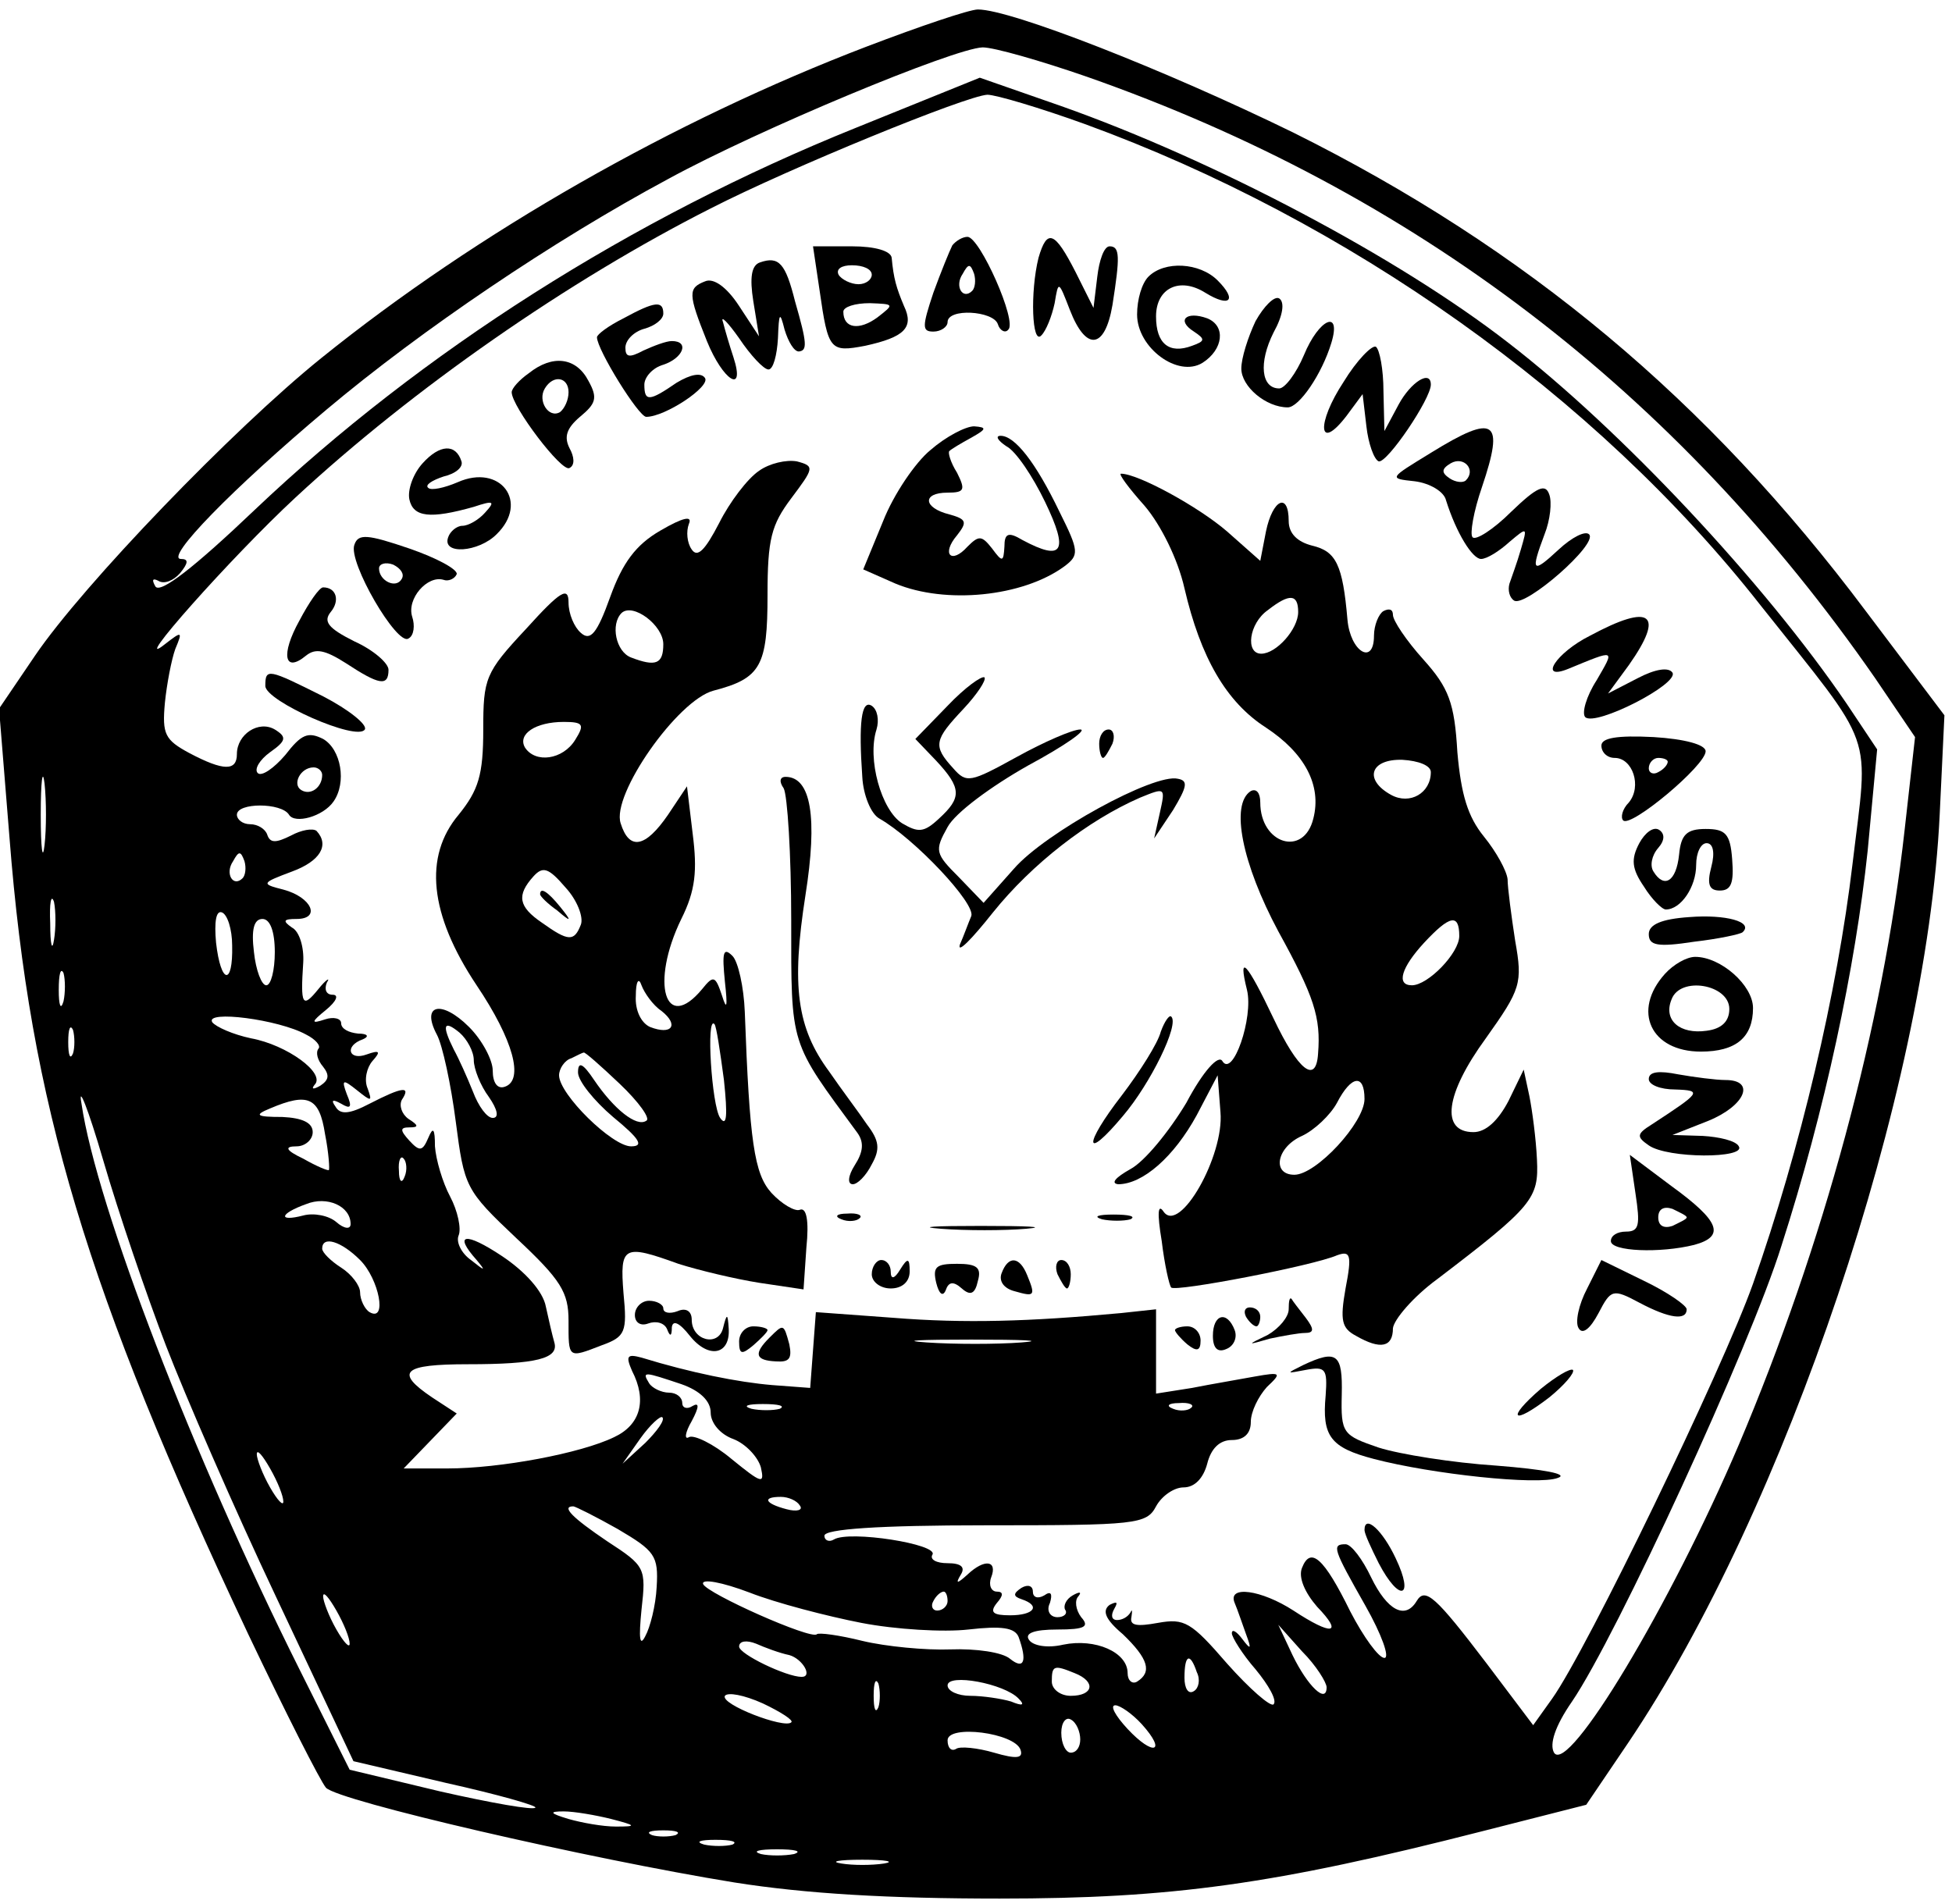 <?xml version="1.0" standalone="no"?>
<!DOCTYPE svg PUBLIC "-//W3C//DTD SVG 20010904//EN"
 "http://www.w3.org/TR/2001/REC-SVG-20010904/DTD/svg10.dtd">
<svg version="1.0" xmlns="http://www.w3.org/2000/svg"
 width="206pt" height="201pt" viewBox="0 0 206 201"
 preserveAspectRatio="xMidYMid meet">

<g transform="translate(0,201) scale(0.1,-0.1)"
fill="#000000" stroke="none">
<path d="M915 1961 c-204 -78 -411 -196 -576 -329 -93 -75 -251 -239 -302
-314 l-38 -56 11 -136 c22 -282 81 -478 252 -841 39 -82 76 -155 82 -162 13
-14 277 -75 431 -100 76 -12 163 -17 280 -17 182 0 290 15 509 71 l110 28 44
65 c166 246 315 688 329 980 l5 105 -83 110 c-167 223 -359 383 -604 505 -135
66 -298 130 -333 130 -9 0 -62 -18 -117 -39z m232 -32 c345 -121 622 -332 832
-635 l42 -62 -11 -98 c-23 -207 -86 -439 -175 -649 -72 -169 -180 -349 -195
-325 -5 9 1 28 19 54 47 69 188 375 221 481 46 143 78 294 91 417 l10 107 -32
48 c-87 128 -239 290 -357 381 -117 91 -311 193 -472 250 l-86 30 -131 -53
c-236 -95 -458 -236 -634 -403 -64 -61 -100 -89 -105 -81 -4 7 -3 9 3 6 6 -4
16 0 23 8 9 11 9 15 1 15 -18 0 54 74 154 158 100 84 239 178 360 243 97 53
302 138 332 139 12 0 61 -14 110 -31z m-2 -50 c277 -101 539 -286 713 -508
123 -155 114 -130 97 -273 -16 -135 -55 -301 -105 -443 -32 -90 -175 -386
-212 -438 l-20 -28 -49 65 c-54 71 -65 81 -74 66 -12 -20 -31 -10 -48 25 -9
19 -21 35 -27 35 -15 0 -13 -5 21 -65 17 -30 26 -55 20 -55 -6 0 -22 22 -36
49 -28 57 -42 69 -51 46 -4 -10 3 -26 16 -41 28 -29 16 -31 -25 -4 -34 22 -70
27 -62 8 3 -7 8 -22 12 -33 6 -16 5 -17 -4 -5 -6 8 -11 11 -11 6 0 -4 11 -22
25 -38 14 -17 23 -33 19 -37 -3 -3 -25 16 -49 43 -38 44 -45 48 -73 43 -22 -4
-30 -3 -28 6 1 7 1 9 -1 5 -3 -5 -9 -8 -14 -8 -6 0 -7 5 -3 12 4 7 3 8 -5 4
-8 -6 -5 -15 14 -31 27 -26 31 -40 15 -50 -5 -3 -10 1 -10 9 0 22 -34 37 -68
30 -17 -4 -32 -1 -36 5 -5 7 5 11 30 11 29 0 34 3 25 13 -6 8 -7 18 -3 22 4 5
1 5 -6 1 -7 -4 -10 -11 -8 -15 3 -4 -1 -8 -8 -8 -8 0 -12 7 -8 15 3 10 1 13
-6 8 -7 -4 -12 -2 -12 4 0 6 -5 8 -12 4 -9 -6 -9 -9 0 -12 21 -7 13 -17 -12
-17 -18 0 -22 3 -14 13 7 8 7 12 0 12 -6 0 -9 7 -6 15 7 18 -7 20 -25 3 -11
-10 -13 -10 -7 0 5 8 0 12 -14 12 -12 0 -19 4 -16 9 7 11 -88 26 -104 16 -5
-3 -10 -1 -10 4 0 7 57 11 170 11 159 0 170 1 180 20 6 11 19 20 29 20 12 0
21 10 25 25 4 16 13 25 26 25 13 0 20 7 20 19 0 11 8 27 17 37 16 15 15 16
-13 11 -16 -3 -46 -8 -66 -12 l-38 -6 0 45 0 44 -37 -4 c-97 -9 -165 -11 -240
-5 l-82 6 -3 -40 -3 -40 -40 3 c-36 3 -86 13 -138 29 -15 4 -17 2 -10 -14 16
-31 9 -57 -19 -70 -35 -17 -120 -33 -176 -33 l-46 0 28 29 28 29 -26 17 c-40
27 -31 35 38 35 72 0 96 6 91 23 -2 7 -6 24 -9 38 -3 16 -22 37 -46 53 -39 26
-52 24 -27 -4 10 -12 9 -12 -6 0 -10 7 -16 19 -13 26 3 7 -1 26 -9 41 -8 15
-15 39 -16 53 0 19 -2 21 -7 9 -6 -14 -9 -15 -20 -3 -10 11 -10 14 0 14 10 0
10 2 -1 9 -7 5 -10 14 -7 20 10 15 1 14 -34 -4 -21 -11 -31 -12 -36 -3 -5 7
-3 8 6 3 10 -6 12 -4 6 10 -6 16 -4 16 11 4 15 -12 16 -12 11 2 -4 9 -1 22 5
29 9 10 8 12 -6 7 -19 -7 -24 9 -4 16 7 3 5 6 -5 6 -10 1 -18 5 -18 11 0 5 -8
7 -17 4 -15 -5 -15 -3 1 10 11 9 14 16 7 16 -7 0 -9 6 -6 13 4 6 -1 3 -9 -7
-17 -21 -19 -17 -16 28 1 16 -4 33 -12 37 -10 7 -9 9 5 9 26 0 16 23 -14 31
-24 6 -23 7 9 19 30 11 40 28 26 43 -4 3 -16 1 -27 -5 -16 -8 -22 -8 -25 1 -2
6 -10 11 -18 11 -8 0 -14 5 -14 10 0 13 47 13 55 0 6 -10 36 -2 47 14 14 20 8
55 -11 66 -16 8 -23 5 -40 -17 -12 -14 -25 -23 -29 -19 -4 4 2 14 13 22 17 12
18 16 5 24 -17 10 -40 -5 -40 -26 0 -18 -14 -18 -50 1 -26 14 -29 20 -26 53 2
20 7 46 11 57 8 19 7 19 -11 5 -39 -31 70 92 138 155 124 115 288 229 438 305
84 43 270 119 292 120 9 0 56 -14 103 -31z m-1098 -761 c-2 -18 -4 -4 -4 32 0
36 2 50 4 33 2 -18 2 -48 0 -65z m293 74 c0 -13 -12 -22 -22 -16 -10 6 -1 24
13 24 5 0 9 -4 9 -8z m-84 -109 c-10 -10 -19 5 -10 18 6 11 8 11 12 0 2 -7 1
-15 -2 -18z m-199 -65 c-2 -13 -4 -5 -4 17 -1 22 1 32 4 23 2 -10 2 -28 0 -40z
m188 -6 c1 -43 -12 -41 -17 3 -2 22 0 34 6 32 6 -2 11 -18 11 -35z m45 -7 c0
-19 -4 -35 -9 -35 -5 0 -11 16 -13 35 -3 24 0 35 9 35 8 0 13 -13 13 -35z
m-223 -52 c-3 -10 -5 -4 -5 12 0 17 2 24 5 18 2 -7 2 -21 0 -30z m256 -35 c10
-5 16 -12 13 -15 -3 -4 -1 -12 5 -19 7 -9 6 -14 -3 -20 -7 -4 -10 -4 -6 1 12
12 -29 42 -67 49 -19 4 -37 12 -41 17 -8 13 70 3 99 -13z m-246 -20 c-3 -7 -5
-2 -5 12 0 14 2 19 5 13 2 -7 2 -19 0 -25z m98 -308 c20 -52 72 -172 117 -267
l81 -172 98 -23 c54 -12 96 -24 94 -26 -2 -3 -47 5 -100 17 l-96 23 -53 106
c-112 224 -214 488 -230 597 -4 22 7 -5 23 -60 16 -55 46 -143 66 -195z m168
223 c4 -20 5 -38 4 -38 -1 -1 -13 4 -27 12 -19 9 -20 13 -7 13 9 0 17 7 17 15
0 10 -11 15 -32 16 -28 0 -30 2 -13 9 40 17 52 12 58 -27z m84 -45 c-3 -8 -6
-5 -6 6 -1 11 2 17 5 13 3 -3 4 -12 1 -19z m-57 -50 c0 -6 -7 -5 -15 2 -8 7
-24 10 -35 7 -27 -7 -25 2 3 12 22 9 47 -2 47 -21z m10 -38 c20 -20 29 -66 10
-55 -5 3 -10 13 -10 21 0 7 -9 19 -20 26 -11 7 -20 16 -20 20 0 14 20 8 40
-12z m698 -87 c-26 -2 -71 -2 -100 0 -29 2 -8 3 47 3 55 0 79 -1 53 -3z m-359
-44 c20 -7 31 -18 31 -30 0 -11 10 -23 24 -28 13 -5 26 -19 29 -30 4 -18 1
-17 -31 9 -19 16 -40 26 -45 23 -5 -3 -4 5 3 17 8 15 8 20 1 16 -6 -4 -11 -2
-11 3 0 6 -6 11 -14 11 -8 0 -18 5 -21 10 -8 13 -5 12 34 -1z m104 -26 c-7 -2
-21 -2 -30 0 -10 3 -4 5 12 5 17 0 24 -2 18 -5z m434 1 c-3 -3 -12 -4 -19 -1
-8 3 -5 6 6 6 11 1 17 -2 13 -5z m-576 -37 l-24 -22 19 27 c10 14 21 24 23 22
3 -3 -6 -15 -18 -27z m-382 -62 c0 -5 -6 1 -14 15 -8 14 -14 30 -14 35 0 6 6
-1 14 -15 8 -14 14 -29 14 -35z m545 -4 c4 -5 -3 -7 -14 -4 -23 6 -26 13 -6
13 8 0 17 -4 20 -9z m-192 -25 c39 -23 43 -28 41 -61 -1 -20 -7 -43 -12 -52
-6 -12 -7 -2 -4 28 5 44 4 46 -36 72 -37 25 -49 37 -36 37 2 0 24 -11 47 -24z
m257 -99 c36 -7 87 -10 113 -7 35 4 49 2 53 -8 9 -25 6 -35 -9 -23 -8 7 -36
11 -63 10 -26 -1 -68 3 -93 9 -24 6 -46 9 -48 7 -6 -6 -116 43 -120 53 -2 6
20 2 49 -9 28 -11 82 -25 118 -32z m-540 -22 c0 -5 -6 1 -14 15 -8 14 -14 30
-14 35 0 6 6 -1 14 -15 8 -14 14 -29 14 -35z m631 45 c0 -5 -5 -10 -11 -10 -5
0 -7 5 -4 10 3 6 8 10 11 10 2 0 4 -4 4 -10z m400 -91 c0 -18 -20 1 -36 34
l-15 32 25 -28 c15 -15 26 -33 26 -38z m-567 34 c14 -4 25 -23 13 -23 -16 0
-66 24 -66 32 0 6 8 7 18 3 9 -4 25 -10 35 -12z m430 -18 c4 -8 2 -17 -3 -20
-6 -4 -10 3 -10 14 0 25 6 27 13 6z m-129 -1 c23 -9 20 -24 -4 -24 -11 0 -20
7 -20 15 0 17 2 18 24 9z m-207 -36 c-3 -7 -5 -2 -5 12 0 14 2 19 5 13 2 -7 2
-19 0 -25z m148 9 c7 -7 4 -8 -8 -3 -10 3 -30 6 -43 6 -13 0 -24 5 -24 11 0
13 60 2 75 -14z m-240 -25 c-7 -7 -75 19 -70 28 3 4 20 1 40 -8 19 -9 33 -18
30 -20z m370 -2 c27 -30 12 -34 -15 -5 -13 14 -19 25 -13 25 5 0 18 -9 28 -20z
m-65 -16 c0 -8 -4 -14 -10 -14 -5 0 -10 9 -10 21 0 11 5 17 10 14 6 -3 10 -13
10 -21z m-63 -11 c3 -9 -4 -10 -28 -3 -17 5 -36 7 -40 4 -5 -3 -9 1 -9 9 0 17
71 8 77 -10z m-432 -73 c27 -7 27 -8 5 -8 -14 0 -36 4 -50 8 -20 6 -21 8 -5 8
11 0 34 -4 50 -8z m68 -17 c-7 -2 -19 -2 -25 0 -7 3 -2 5 12 5 14 0 19 -2 13
-5z m60 -10 c-7 -2 -21 -2 -30 0 -10 3 -4 5 12 5 17 0 24 -2 18 -5z m65 -10
c-10 -2 -26 -2 -35 0 -10 3 -2 5 17 5 19 0 27 -2 18 -5z m95 -10 c-13 -2 -33
-2 -45 0 -13 2 -3 4 22 4 25 0 35 -2 23 -4z"/>
<path d="M1005 1751 c-3 -6 -12 -28 -20 -50 -12 -36 -12 -41 0 -41 8 0 15 5
15 10 0 15 48 12 53 -2 2 -7 8 -10 11 -6 10 8 -30 98 -43 98 -5 0 -12 -4 -16
-9z m21 -48 c-10 -10 -19 5 -10 18 6 11 8 11 12 0 2 -7 1 -15 -2 -18z"/>
<path d="M1096 1738 c-9 -36 -7 -93 3 -82 5 5 11 20 14 34 4 24 4 24 16 -7 17
-44 37 -42 45 5 8 51 8 62 -3 62 -6 0 -11 -15 -13 -32 l-4 -33 -19 38 c-22 43
-30 46 -39 15z"/>
<path d="M865 1703 c9 -63 11 -65 48 -58 41 9 52 19 41 42 -8 19 -11 29 -13
51 -1 7 -17 12 -42 12 l-41 0 7 -47z m55 17 c0 -5 -6 -10 -14 -10 -8 0 -18 5
-21 10 -3 6 3 10 14 10 12 0 21 -4 21 -10z m6 -45 c-19 -14 -36 -12 -36 6 0 5
12 9 28 9 26 -1 26 -1 8 -15z"/>
<path d="M802 1733 c-9 -3 -11 -16 -7 -41 l6 -37 -21 32 c-13 20 -27 30 -36
26 -18 -7 -18 -13 2 -63 17 -42 41 -57 28 -17 -4 12 -9 29 -11 37 -3 8 5 0 17
-17 12 -18 26 -33 31 -33 5 0 9 15 10 33 1 27 2 29 7 9 4 -13 10 -23 15 -23 9
1 9 8 -4 53 -10 40 -17 48 -37 41z"/>
<path d="M1212 1718 c-7 -7 -12 -24 -12 -40 0 -35 43 -67 69 -51 22 14 25 39
5 47 -22 8 -33 -2 -14 -14 12 -8 12 -10 -2 -15 -24 -9 -38 2 -38 31 0 30 25
42 52 25 26 -16 34 -8 13 13 -19 19 -56 21 -73 4z"/>
<path d="M1325 1671 c-8 -17 -15 -39 -15 -50 0 -19 26 -41 49 -41 12 0 36 35
46 68 11 36 -13 26 -29 -13 -8 -19 -20 -35 -26 -35 -19 0 -22 27 -6 59 10 18
12 32 6 36 -5 3 -16 -8 -25 -24z"/>
<path d="M658 1674 c-16 -8 -28 -17 -28 -20 0 -13 44 -84 52 -84 20 0 68 32
62 41 -4 6 -15 4 -30 -5 -29 -20 -34 -20 -34 -2 0 8 9 18 20 21 21 7 28 25 9
25 -6 0 -19 -5 -30 -10 -15 -8 -19 -7 -19 3 0 8 9 17 20 20 11 3 20 10 20 16
0 14 -9 13 -42 -5z"/>
<path d="M1418 1607 c-29 -44 -27 -75 3 -36 l17 23 4 -34 c2 -18 8 -35 13 -37
9 -2 55 66 55 81 0 16 -21 3 -34 -21 l-15 -28 -1 42 c0 23 -4 44 -8 47 -4 2
-20 -14 -34 -37z"/>
<path d="M558 1616 c-10 -7 -18 -16 -18 -20 0 -15 53 -85 61 -80 6 3 5 12 0
21 -6 12 -3 21 11 33 17 14 19 20 9 38 -13 25 -38 28 -63 8z m42 -20 c0 -8 -4
-17 -9 -21 -12 -7 -24 12 -16 25 9 15 25 12 25 -4z"/>
<path d="M982 1535 c-16 -13 -39 -47 -50 -75 l-21 -51 34 -15 c53 -22 134 -14
178 18 16 12 16 16 -5 58 -25 52 -47 80 -62 80 -6 0 -3 -5 6 -11 10 -5 28 -32
41 -59 25 -52 19 -63 -24 -40 -15 9 -19 7 -19 -7 -1 -16 -2 -17 -13 -2 -11 14
-14 14 -26 2 -17 -19 -28 -8 -11 12 11 14 10 17 -8 22 -28 7 -29 23 -2 23 18
0 19 3 10 21 -7 11 -10 22 -8 23 2 2 12 8 23 14 16 9 17 11 3 12 -9 0 -30 -11
-46 -25z"/>
<path d="M1510 1532 c-44 -27 -45 -27 -17 -30 16 -2 31 -11 33 -20 11 -35 28
-62 37 -62 6 0 19 8 30 18 19 16 19 16 12 -8 -4 -14 -10 -30 -12 -36 -2 -7 0
-15 5 -18 12 -7 89 60 79 70 -4 4 -18 -3 -32 -16 -28 -26 -30 -24 -15 16 6 15
8 34 5 42 -4 12 -13 8 -40 -18 -19 -19 -38 -31 -41 -27 -3 3 1 27 10 53 24 71
14 78 -54 36z m37 -29 c-3 -3 -11 -2 -17 2 -9 6 -9 10 1 16 14 8 27 -7 16 -18z"/>
<path d="M446 1521 c-10 -11 -16 -28 -14 -38 4 -19 22 -21 68 -8 21 7 23 6 12
-6 -7 -8 -18 -14 -24 -14 -6 0 -13 -6 -15 -12 -7 -19 32 -16 51 3 35 34 4 75
-41 55 -14 -6 -28 -9 -31 -6 -4 3 4 8 16 12 13 3 21 10 19 16 -6 19 -23 18
-41 -2z"/>
<path d="M801 1513 c-12 -8 -31 -33 -42 -55 -15 -29 -23 -37 -29 -28 -5 7 -6
19 -3 27 4 9 -6 7 -30 -7 -26 -15 -40 -34 -53 -70 -14 -39 -21 -47 -31 -38 -7
6 -13 20 -13 32 0 17 -8 13 -45 -28 -43 -46 -45 -52 -45 -106 0 -48 -5 -64
-26 -90 -37 -44 -31 -105 19 -180 39 -58 50 -100 30 -107 -8 -3 -13 4 -13 17
0 11 -11 32 -25 46 -29 29 -51 24 -34 -8 6 -11 15 -53 20 -92 9 -69 10 -72 64
-123 47 -44 55 -57 55 -87 0 -40 -1 -40 35 -26 25 9 27 14 23 55 -4 50 0 52
58 31 22 -7 60 -16 85 -20 l47 -7 3 44 c3 29 0 43 -7 40 -5 -2 -19 6 -30 18
-18 20 -23 54 -28 191 -1 26 -7 53 -13 59 -10 10 -11 3 -8 -27 3 -27 2 -31 -3
-15 -7 21 -9 22 -21 7 -39 -47 -55 6 -22 74 15 30 17 51 12 90 l-6 50 -20 -30
c-24 -35 -41 -38 -50 -9 -10 30 60 130 98 140 50 13 57 26 57 101 0 59 4 74
25 102 24 32 25 34 6 39 -11 2 -29 -2 -40 -10z m-101 -183 c0 -21 -8 -24 -34
-14 -16 6 -22 35 -10 47 12 11 44 -13 44 -33z m-93 -101 c-13 -21 -42 -25 -53
-8 -8 14 11 27 41 27 21 0 22 -3 12 -19z m6 -195 c-7 -18 -13 -18 -41 2 -25
17 -27 29 -9 49 10 11 16 9 34 -12 12 -13 19 -31 16 -39z m85 -91 c19 -15 11
-26 -12 -17 -9 4 -16 17 -15 33 0 15 3 20 6 11 3 -8 12 -21 21 -27z m-198 -52
c0 -9 7 -27 16 -39 9 -13 11 -22 4 -22 -6 0 -15 12 -21 28 -6 15 -15 35 -20
44 -13 26 -11 32 6 18 8 -7 15 -20 15 -29z m264 -21 c4 -38 3 -50 -4 -40 -9
13 -15 109 -6 99 2 -2 6 -29 10 -59z m-110 -4 c20 -19 33 -37 28 -39 -10 -7
-34 12 -55 43 -12 18 -17 20 -17 8 0 -9 17 -30 37 -47 28 -23 33 -31 19 -31
-20 0 -76 55 -76 75 0 7 6 16 13 18 6 3 12 6 13 6 1 1 18 -14 38 -33z"/>
<path d="M570 1066 c0 -2 8 -10 18 -17 15 -13 16 -12 3 4 -13 16 -21 21 -21
13z"/>
<path d="M1208 1476 c17 -20 35 -56 42 -87 17 -73 44 -120 86 -147 41 -27 59
-61 50 -96 -10 -41 -56 -27 -56 17 0 10 -4 15 -10 12 -22 -14 -9 -77 29 -148
38 -69 45 -91 42 -129 -2 -33 -21 -18 -47 37 -28 59 -38 70 -28 30 7 -29 -15
-93 -26 -75 -4 7 -20 -10 -38 -44 -18 -30 -44 -62 -59 -70 -16 -9 -21 -15 -13
-16 26 0 59 29 83 73 l22 42 3 -39 c4 -46 -43 -129 -60 -105 -6 9 -7 -1 -2
-31 3 -25 8 -47 10 -49 4 -5 150 23 175 34 14 5 16 1 9 -35 -6 -34 -4 -42 11
-50 26 -15 39 -12 39 8 1 9 21 33 47 52 101 77 107 85 105 126 -1 22 -5 52 -8
67 l-6 28 -16 -33 c-11 -21 -24 -33 -37 -33 -35 0 -30 40 13 99 37 52 39 58
31 103 -4 26 -8 56 -8 65 -1 9 -12 29 -25 45 -17 21 -24 44 -28 89 -3 52 -9
68 -36 98 -18 20 -32 41 -32 47 0 6 -4 7 -10 4 -5 -3 -10 -15 -10 -26 0 -32
-25 -17 -28 17 -5 58 -12 72 -37 78 -16 4 -25 13 -25 26 0 31 -17 23 -24 -11
l-6 -31 -35 31 c-30 26 -94 61 -112 61 -3 0 8 -15 25 -34z m162 -112 c0 -18
-23 -44 -39 -44 -17 0 -13 32 7 46 23 18 32 17 32 -2z m140 -169 c0 -22 -22
-35 -42 -24 -29 16 -22 38 12 37 17 -1 30 -6 30 -13z m30 -173 c0 -18 -33 -52
-50 -52 -17 0 -11 19 13 45 27 29 37 31 37 7z m-100 -172 c0 -25 -51 -80 -74
-80 -24 0 -19 29 8 41 13 6 30 22 37 35 15 29 29 31 29 4z"/>
<path d="M374 1435 c-7 -18 45 -107 57 -99 6 3 7 14 4 23 -6 19 16 44 33 39 5
-2 12 1 14 6 1 5 -21 17 -50 27 -44 15 -54 16 -58 4z m50 -36 c-6 -11 -24 -2
-24 11 0 5 7 7 15 4 8 -4 12 -10 9 -15z"/>
<path d="M316 1355 c-20 -36 -16 -56 7 -37 10 8 20 6 42 -8 35 -23 45 -25 45
-7 0 7 -16 21 -36 30 -28 14 -33 21 -25 31 10 12 6 26 -8 26 -4 0 -15 -16 -25
-35z"/>
<path d="M1678 1339 c-36 -18 -55 -48 -23 -35 51 21 49 21 30 -12 -11 -17 -16
-35 -12 -39 11 -10 99 35 92 47 -4 6 -18 4 -37 -6 l-31 -16 22 30 c38 54 24
66 -41 31z"/>
<path d="M280 1286 c0 -16 97 -59 105 -46 3 5 -17 21 -44 35 -58 29 -61 30
-61 11z"/>
<path d="M1000 1265 l-34 -35 22 -23 c27 -29 27 -39 3 -61 -16 -15 -22 -15
-39 -5 -22 14 -37 68 -27 99 3 10 1 21 -5 25 -11 7 -14 -18 -10 -75 1 -19 9
-39 18 -44 37 -21 102 -90 97 -103 -3 -7 -8 -21 -12 -30 -3 -10 12 5 35 34 41
51 100 97 155 121 27 11 27 11 21 -16 l-6 -27 20 30 c15 25 16 31 5 33 -25 6
-140 -57 -173 -95 l-32 -36 -26 27 c-25 25 -26 28 -12 53 8 15 46 43 85 65 39
21 63 38 55 38 -8 0 -38 -13 -67 -29 -49 -27 -53 -28 -67 -12 -22 24 -20 30
11 63 14 15 24 30 22 33 -3 2 -21 -11 -39 -30z"/>
<path d="M1160 1225 c0 -8 2 -15 4 -15 2 0 6 7 10 15 3 8 1 15 -4 15 -6 0 -10
-7 -10 -15z"/>
<path d="M1690 1223 c0 -7 6 -13 14 -13 19 0 29 -30 15 -47 -7 -7 -9 -16 -6
-19 8 -8 87 58 87 73 0 7 -22 13 -55 15 -39 2 -55 -1 -55 -9z m70 -17 c0 -3
-4 -8 -10 -11 -5 -3 -10 -1 -10 4 0 6 5 11 10 11 6 0 10 -2 10 -4z"/>
<path d="M827 1178 c4 -7 8 -70 8 -139 0 -135 -2 -127 70 -225 7 -10 6 -20 -3
-34 -7 -11 -8 -20 -2 -20 5 0 14 9 20 21 9 16 8 25 -5 42 -8 12 -27 37 -40 56
-34 46 -40 90 -25 186 13 82 6 125 -21 125 -6 0 -7 -5 -2 -12z"/>
<path d="M1730 1120 c-9 -17 -8 -27 5 -46 8 -13 19 -24 23 -24 16 0 32 24 32
47 0 13 5 23 11 23 7 0 9 -10 5 -25 -5 -19 -2 -25 9 -25 12 0 15 8 13 33 -2
27 -7 32 -28 32 -20 0 -26 -6 -28 -27 -3 -29 -16 -36 -27 -18 -4 6 -2 17 5 25
7 8 7 15 1 19 -6 4 -15 -3 -21 -14z"/>
<path d="M1783 1042 c-30 -2 -43 -8 -43 -18 0 -12 9 -14 48 -8 26 3 49 8 51
10 12 11 -18 19 -56 16z"/>
<path d="M1757 982 c-35 -39 -15 -82 38 -82 37 0 55 15 55 46 0 24 -34 54 -61
54 -9 0 -23 -8 -32 -18z m68 -37 c0 -13 -8 -21 -24 -23 -28 -4 -46 11 -37 33
9 25 61 16 61 -10z"/>
<path d="M1225 921 c-3 -12 -22 -42 -41 -67 -41 -53 -40 -71 1 -22 29 34 60
97 51 105 -2 2 -7 -5 -11 -16z"/>
<path d="M1740 871 c0 -6 12 -11 28 -11 29 -1 27 -3 -25 -37 -16 -10 -16 -13
-3 -22 20 -14 103 -14 95 -1 -3 6 -21 10 -38 11 l-32 1 38 15 c39 16 50 43 18
43 -10 0 -33 3 -50 6 -20 4 -31 3 -31 -5z"/>
<path d="M1726 750 c5 -33 4 -40 -10 -40 -9 0 -16 -4 -16 -10 0 -11 52 -13 88
-4 33 9 27 25 -24 62 l-44 33 6 -41z m54 -25 c0 -2 -7 -5 -15 -9 -9 -3 -15 0
-15 9 0 9 6 12 15 9 8 -4 15 -7 15 -9z"/>
<path d="M888 723 c7 -3 16 -2 19 1 4 3 -2 6 -13 5 -11 0 -14 -3 -6 -6z"/>
<path d="M1163 723 c9 -2 23 -2 30 0 6 3 -1 5 -18 5 -16 0 -22 -2 -12 -5z"/>
<path d="M993 713 c26 -2 67 -2 90 0 23 2 2 3 -48 3 -49 0 -68 -1 -42 -3z"/>
<path d="M920 665 c0 -8 9 -15 20 -15 12 0 20 7 20 18 0 14 -2 15 -10 2 -6
-10 -10 -11 -10 -2 0 6 -4 12 -10 12 -5 0 -10 -7 -10 -15z"/>
<path d="M988 656 c3 -12 7 -15 10 -8 3 9 8 10 17 2 9 -8 14 -6 17 8 4 14 -1
18 -22 18 -22 0 -26 -3 -22 -20z"/>
<path d="M1057 666 c-3 -8 2 -16 14 -19 21 -6 22 -5 13 17 -8 20 -20 21 -27 2z"/>
<path d="M1116 665 c4 -8 8 -15 10 -15 2 0 4 7 4 15 0 8 -4 15 -10 15 -5 0 -7
-7 -4 -15z"/>
<path d="M1675 650 c-9 -17 -13 -36 -9 -42 4 -7 12 -1 21 16 13 25 15 26 43
11 32 -17 50 -19 50 -7 0 4 -20 18 -45 30 l-45 22 -15 -30z"/>
<path d="M670 622 c0 -8 6 -12 14 -9 8 3 17 1 20 -6 3 -8 5 -8 5 2 1 8 8 5 19
-9 20 -25 43 -20 41 8 -1 16 -2 16 -6 0 -5 -20 -33 -13 -33 9 0 9 -6 13 -15 9
-8 -3 -15 -2 -15 3 0 4 -7 8 -15 8 -8 0 -15 -7 -15 -15z"/>
<path d="M1360 628 c0 -8 -10 -20 -22 -27 -23 -11 -22 -11 2 -4 14 3 31 6 37
6 10 0 10 4 1 16 -7 9 -14 18 -15 20 -2 2 -3 -2 -3 -11z"/>
<path d="M1315 620 c3 -5 8 -10 11 -10 2 0 4 5 4 10 0 6 -5 10 -11 10 -5 0 -7
-4 -4 -10z"/>
<path d="M1280 600 c0 -13 5 -18 14 -14 8 3 12 12 9 20 -8 21 -23 17 -23 -6z"/>
<path d="M780 594 c0 -14 3 -14 15 -4 8 7 15 14 15 16 0 2 -7 4 -15 4 -8 0
-15 -7 -15 -16z"/>
<path d="M812 598 c-17 -17 -15 -24 7 -25 14 -1 17 3 14 18 -6 22 -6 22 -21 7z"/>
<path d="M1240 606 c0 -2 6 -9 13 -15 10 -8 14 -7 14 4 0 8 -6 15 -14 15 -7 0
-13 -2 -13 -4z"/>
<path d="M1375 569 c-18 -9 -18 -9 3 -5 21 4 23 1 21 -27 -4 -43 5 -55 51 -67
61 -16 173 -28 194 -20 12 4 -14 9 -65 13 -46 3 -102 12 -124 19 -38 13 -40
15 -39 56 1 43 -5 48 -41 31z"/>
<path d="M1626 544 c-37 -32 -30 -39 9 -9 16 13 27 26 25 29 -3 2 -18 -7 -34
-20z"/>
<path d="M1440 395 c0 -4 7 -19 15 -35 22 -42 38 -37 18 5 -14 30 -33 47 -33
30z"/>
</g>
</svg>
